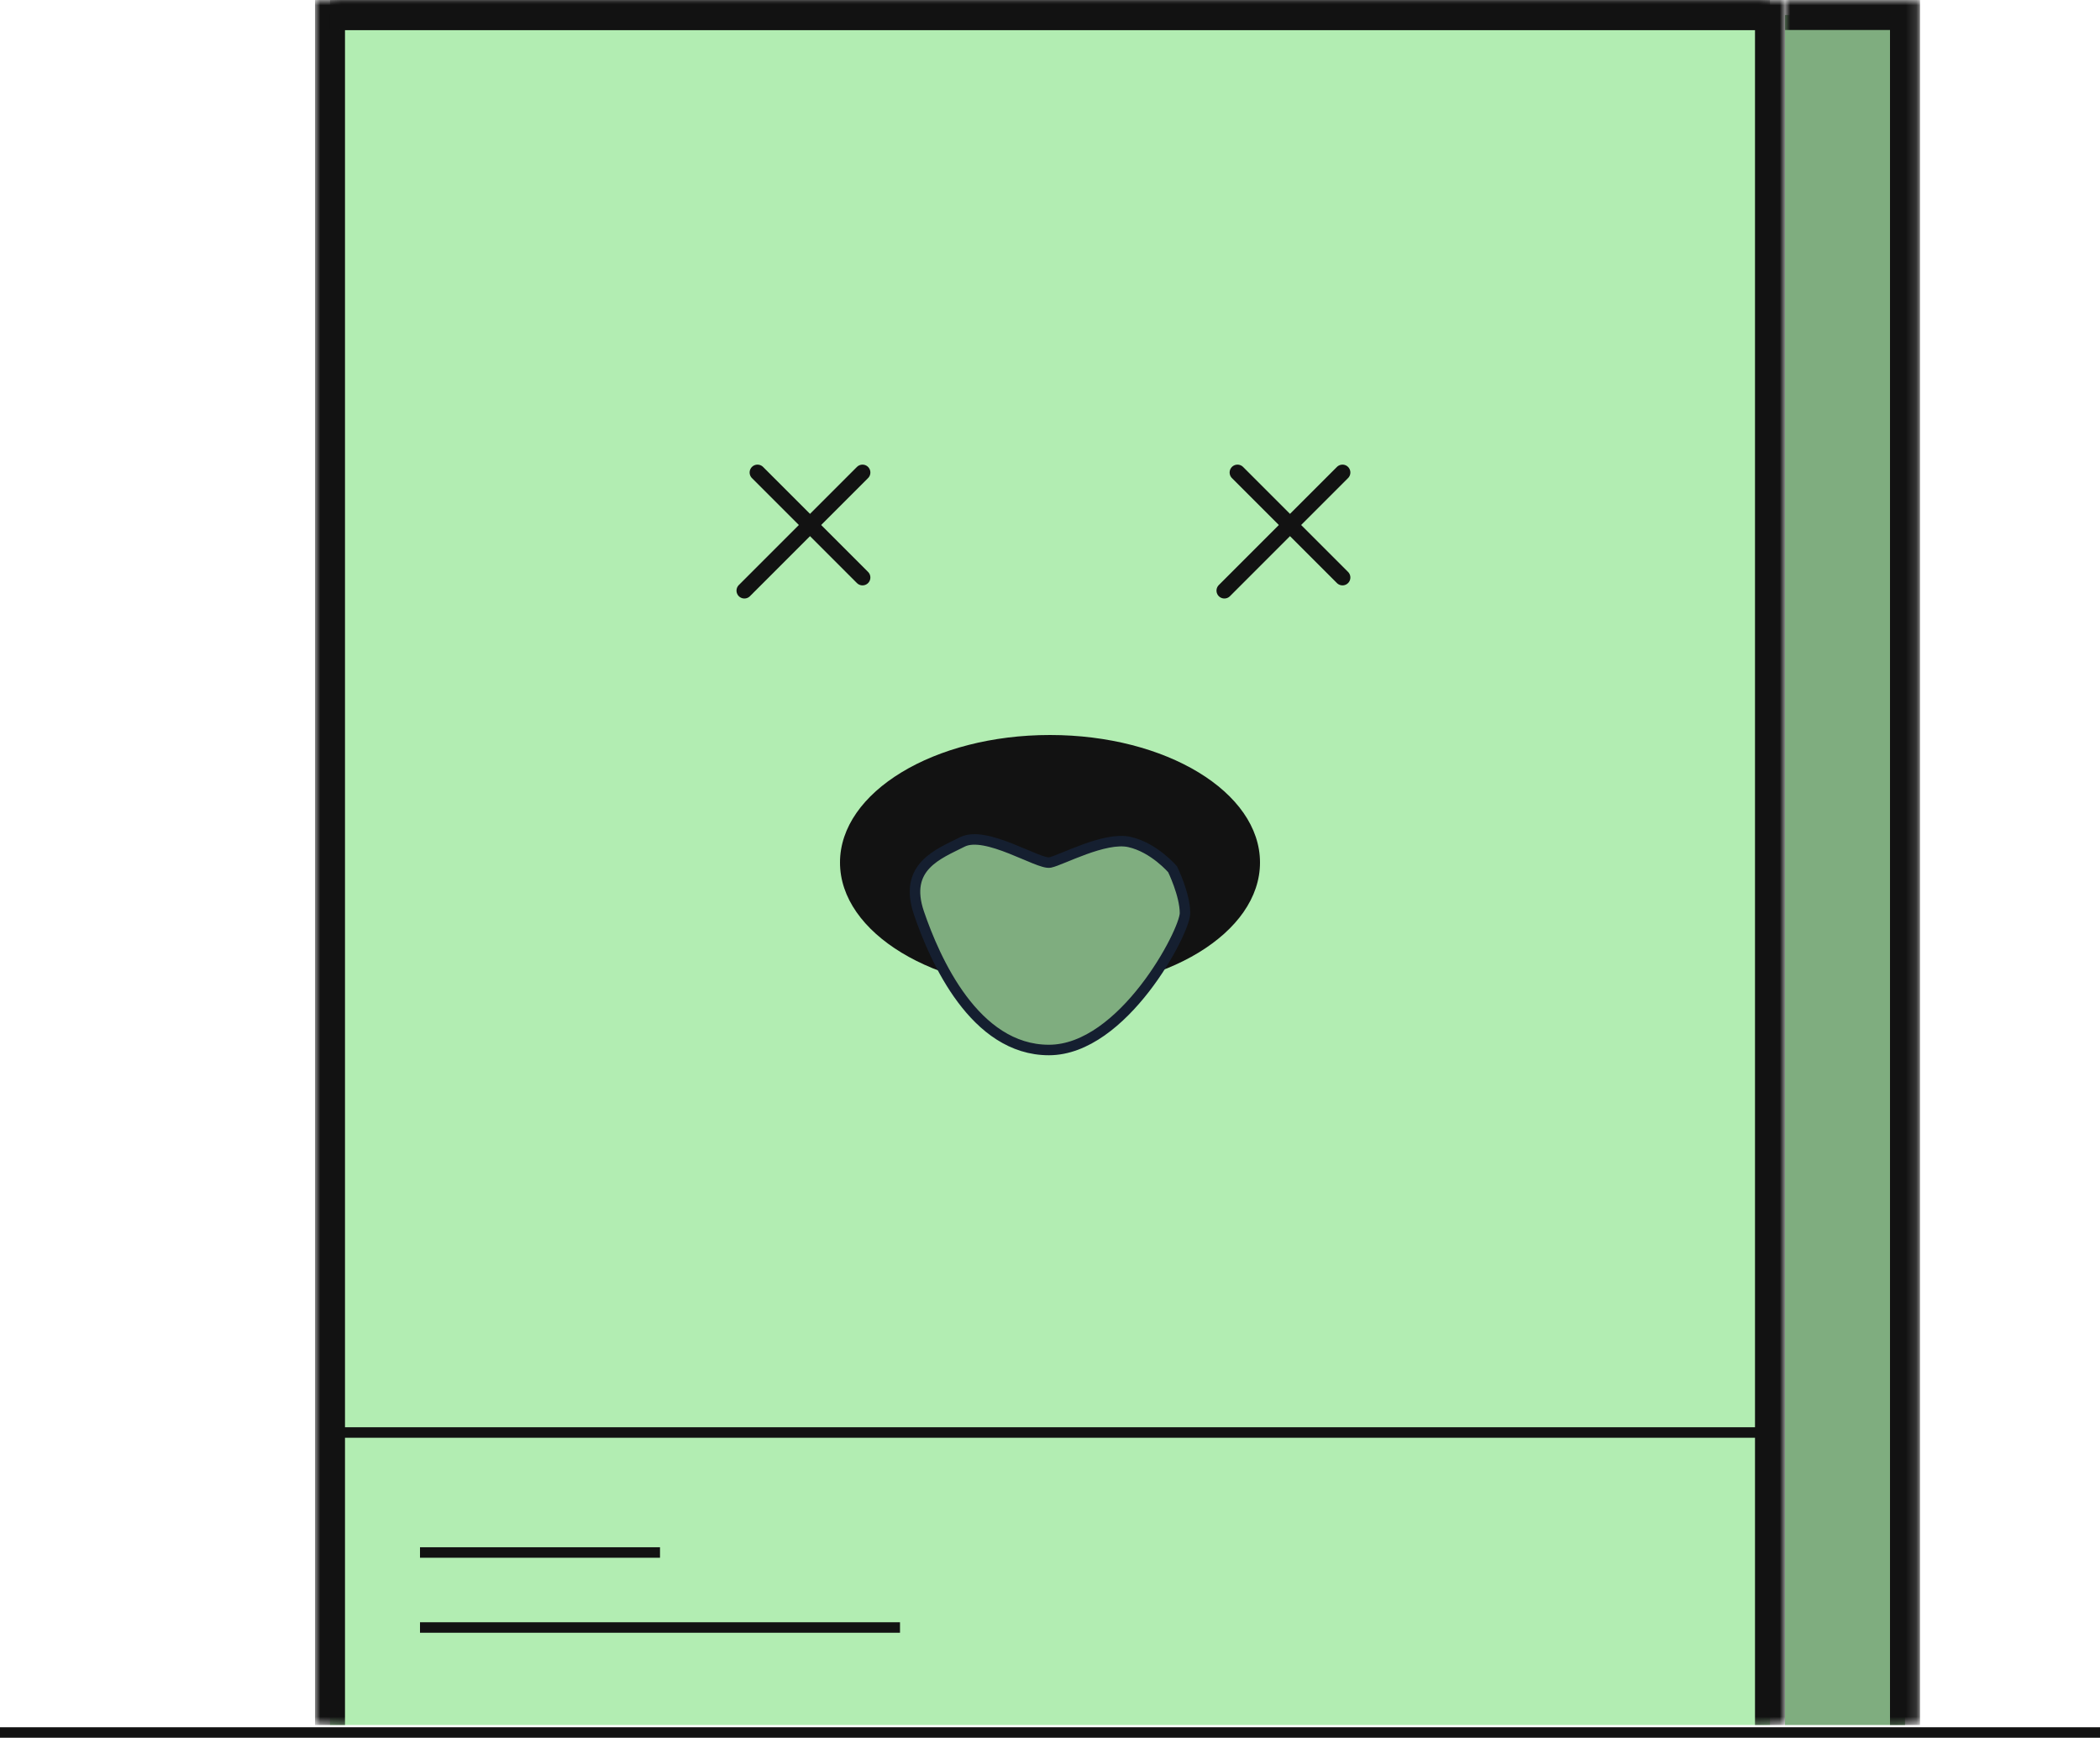 <svg width="200" height="166" viewBox="0 0 200 166" fill="none" xmlns="http://www.w3.org/2000/svg">
<g clip-path="url(#clip0_65_2)">
<path d="M31.428 1.429H168.571V164.286H31.428V1.429Z" fill="#B2EDB2"/>
<mask id="mask0_65_2" style="mask-type:luminance" maskUnits="userSpaceOnUse" x="30" y="0" width="139" height="165">
<path d="M168.571 0H30V164.286H168.571V0Z" fill="white"/>
<path d="M31.428 1.429H168.571V164.286H31.428V1.429Z" fill="black"/>
</mask>
<g mask="url(#mask0_65_2)">
<path d="M31.429 1.429V0H30V1.429H31.429ZM31.429 2.857H168.571V0H31.429V2.857ZM32.857 164.286V1.429H30V164.286H32.857Z" fill="#121212"/>
</g>
<path d="M82.143 45L70.893 56.25" stroke="#121212" stroke-width="1.5" stroke-linecap="round" stroke-linejoin="round"/>
<path d="M72.143 45L82.143 55" stroke="#121212" stroke-width="1.5" stroke-linecap="round" stroke-linejoin="round"/>
<path d="M127.857 45L116.607 56.25" stroke="#121212" stroke-width="1.5" stroke-linecap="round" stroke-linejoin="round"/>
<path d="M117.857 45L127.857 55" stroke="#121212" stroke-width="1.5" stroke-linecap="round" stroke-linejoin="round"/>
<path d="M31.428 136.429H168.571" stroke="#121212"/>
<path d="M0 165H200" stroke="#121212"/>
<path d="M40 147.857H62.857" stroke="#121212"/>
<path d="M40 155H85.714" stroke="#121212"/>
<path d="M100 94.286C111.046 94.286 120 88.849 120 82.143C120 75.436 111.046 70 100 70C88.954 70 80 75.436 80 82.143C80 88.849 88.954 94.286 100 94.286Z" fill="#121212"/>
<path d="M107.554 80.187C105.198 79.666 101.083 81.925 100 82.143C98.917 82.36 93.897 79.042 91.646 80.187C89.396 81.333 86.002 82.518 87.522 86.965C89.042 91.413 92.825 100 99.895 100C106.965 100 112.857 88.729 112.857 86.965C112.857 85.202 111.679 82.794 111.679 82.794C111.679 82.794 109.911 80.709 107.554 80.187Z" fill="#7FAD7F" stroke="#151F30"/>
<path d="M170 1.429H181.429V164.286H170V1.429Z" fill="#7FAD7F"/>
<mask id="mask1_65_2" style="mask-type:luminance" maskUnits="userSpaceOnUse" x="170" y="0" width="13" height="165">
<path d="M182.857 0H170V164.286H182.857V0Z" fill="white"/>
<path d="M170 1.429H181.429V164.286H170V1.429Z" fill="black"/>
</mask>
<g mask="url(#mask1_65_2)">
<path d="M181.429 1.429H182.857V0H181.429V1.429ZM170 2.857H181.429V0H170V2.857ZM180 1.429V164.286H182.857V1.429H180Z" fill="#121212"/>
</g>
<mask id="mask2_65_2" style="mask-type:luminance" maskUnits="userSpaceOnUse" x="31" y="0" width="139" height="165">
<path d="M31.429 0H170V164.286H31.429V0Z" fill="white"/>
<path d="M168.571 1.429H31.429V164.286H168.571V1.429Z" fill="black"/>
</mask>
<g mask="url(#mask2_65_2)">
<path d="M168.571 1.429V0H170V1.429H168.571ZM168.571 2.857H31.429V0H168.571V2.857ZM167.143 164.286V1.429H170V164.286H167.143Z" fill="#121212"/>
</g>
</g>
<defs>
<clipPath id="clip0_65_2">
<rect width="200" height="165.714" fill="white"/>
</clipPath>
</defs>
</svg>
